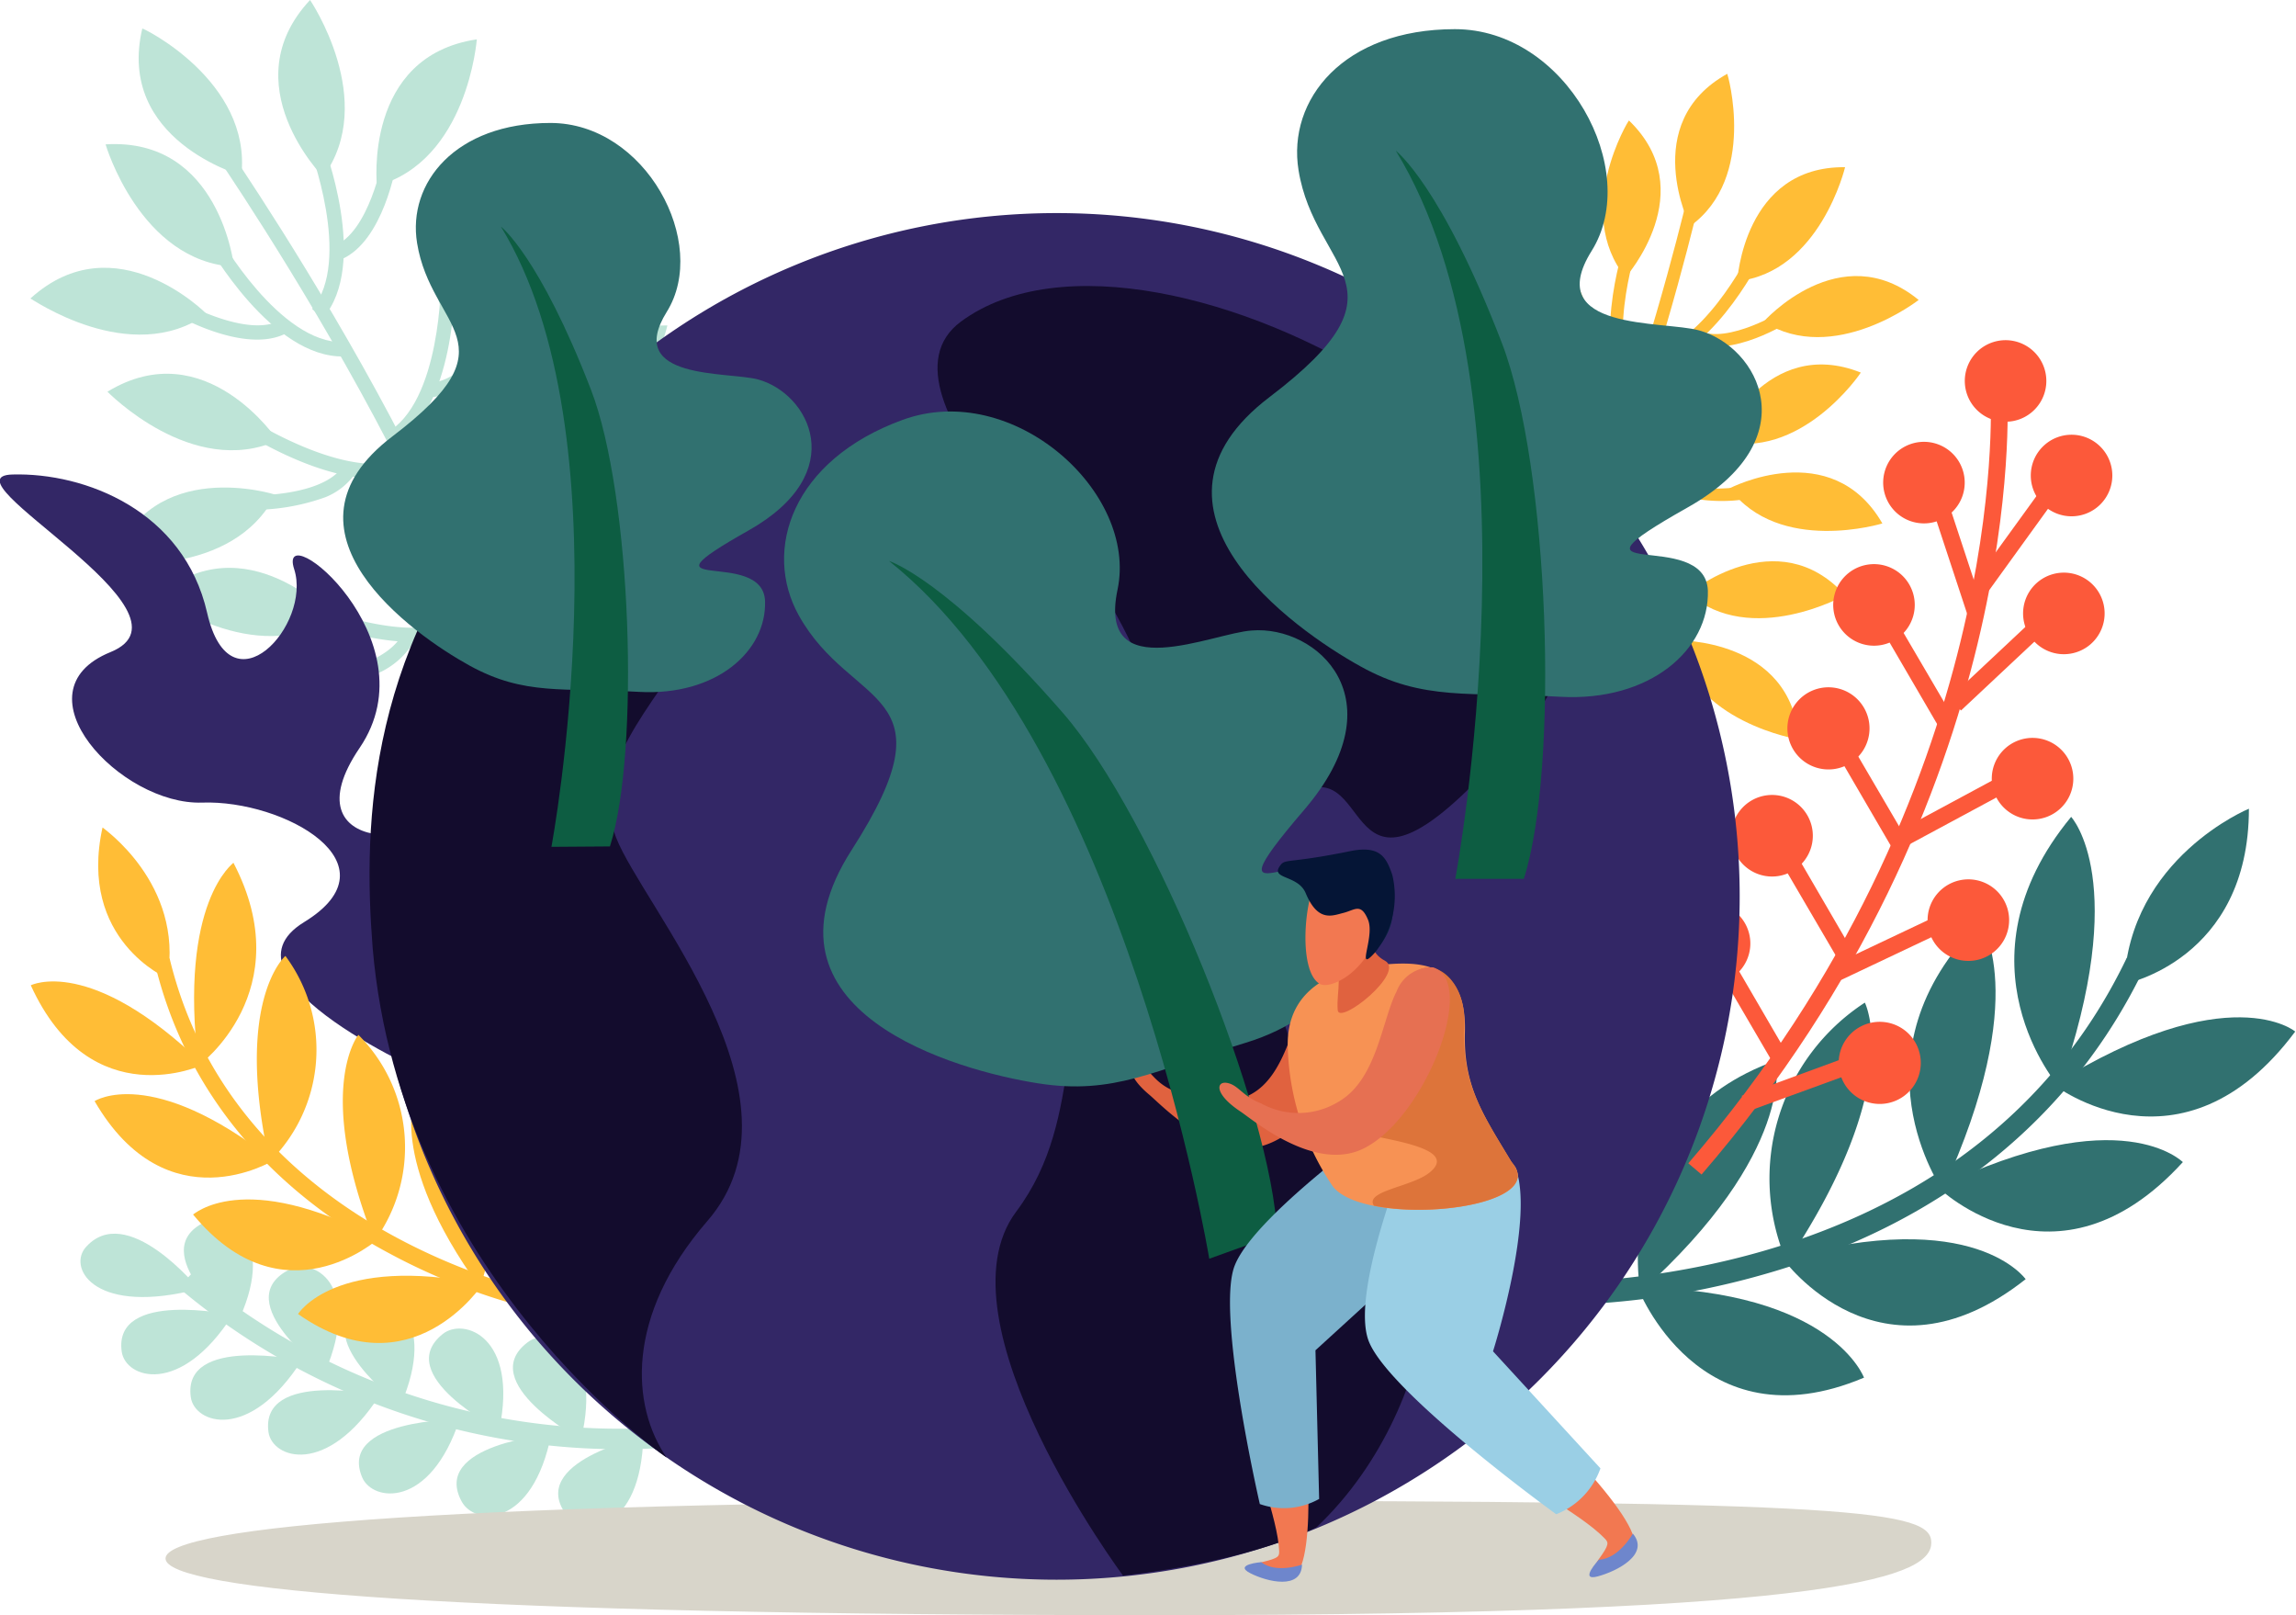 <svg id="Layer_1" data-name="Layer 1" xmlns="http://www.w3.org/2000/svg" viewBox="0 0 112.63 79.2"><defs><style>.cls-1{fill:#ffbd36;}.cls-2{fill:#317170;}.cls-3{fill:#fc593a;}.cls-4{fill:#bee4d7;}.cls-5{fill:#332766;}.cls-6{fill:#d8d5ca;}.cls-7{fill:#130c2d;}.cls-8{fill:#0d5d42;}.cls-9{fill:#e0623f;}.cls-10{fill:#f27851;}.cls-11{fill:#6e86cc;}.cls-12{fill:#7bb1cc;}.cls-13{fill:#9acfe5;}.cls-14{fill:#f79254;}.cls-15{fill:#dd743a;}.cls-16{fill:#062440;}.cls-17{fill:#051536;}.cls-18{fill:#e67052;}</style></defs><path class="cls-1" d="M555.17,183.49s-2.54-5.05,1.82-7.47C557,176,558.48,181.1,555.17,183.49Z" transform="translate(-472.26 -172.4)"/><path class="cls-1" d="M541.88,212.17l-.34-.51c7.81-5.2,13.5-29.59,13.55-29.83l.6.14C555.46,183,549.89,206.83,541.88,212.17Z" transform="translate(-472.26 -172.4)"/><path class="cls-1" d="M552.92,190.32v-.61c2.74-.08,5.14-4.86,5.17-4.91l.55.28C558.53,185.29,556,190.24,552.92,190.32Z" transform="translate(-472.26 -172.4)"/><path class="cls-1" d="M555.37,189.19l-.11-.05.29-.54c1.46.74,4.22-1,4.25-1l.33.52C560,188.21,557.16,190,555.37,189.19Z" transform="translate(-472.26 -172.4)"/><path class="cls-1" d="M557.48,186.19s.31-5.65,5.29-5.59C562.77,180.6,561.54,185.75,557.48,186.19Z" transform="translate(-472.26 -172.4)"/><path class="cls-1" d="M558.77,188.18s3.75-4.23,7.61-1.07C566.38,187.11,562.21,190.36,558.77,188.18Z" transform="translate(-472.26 -172.4)"/><path class="cls-1" d="M550.88,196.27l.2-.58c2.59.91,6.54-2.7,6.58-2.74l.42.45C557.91,193.56,553.81,197.3,550.88,196.27Z" transform="translate(-472.26 -172.4)"/><path class="cls-1" d="M554.3,196.59a2.36,2.36,0,0,1-.81-.58l.46-.41c1.09,1.24,4.28.59,4.31.59l.13.6A7.89,7.89,0,0,1,554.3,196.59Z" transform="translate(-472.26 -172.4)"/><path class="cls-1" d="M556.61,194s2.3-5.17,6.93-3.33C563.54,190.7,560.56,195.07,556.61,194Z" transform="translate(-472.26 -172.4)"/><path class="cls-1" d="M557.1,196.35s5-2.61,7.5,1.72C564.6,198.07,559.54,199.62,557.1,196.35Z" transform="translate(-472.26 -172.4)"/><path class="cls-1" d="M550,201.68a3.35,3.35,0,0,1-1-.7l.44-.44c1.92,2,7.06.47,7.11.46l.18.59C556.48,201.65,552.46,202.81,550,201.68Z" transform="translate(-472.26 -172.4)"/><path class="cls-1" d="M553.92,204.21a4.24,4.24,0,0,1-2.51-2.32l.59-.16c.43,1.6,3.58,2.43,3.61,2.44l-.15.6A11.07,11.07,0,0,1,553.92,204.21Z" transform="translate(-472.26 -172.4)"/><path class="cls-1" d="M555.09,201.51s4.34-3.62,7.68.08C562.77,201.59,558.16,204.18,555.09,201.51Z" transform="translate(-472.26 -172.4)"/><path class="cls-1" d="M554.5,203.8s5.65-.12,6,4.86C560.46,208.66,555.24,207.81,554.5,203.8Z" transform="translate(-472.26 -172.4)"/><path class="cls-1" d="M552.33,192.1c-2.16-2.25-.45-7.52-.37-7.75l.58.2s-1.66,5.14.23,7.12Z" transform="translate(-472.26 -172.4)"/><path class="cls-1" d="M551.24,189.52c-1.74-.79-2.46-3.91-2.49-4.05l.6-.13s.74,3.21,2.32,3.68l-.18.59A1.06,1.06,0,0,1,551.24,189.52Z" transform="translate(-472.26 -172.4)"/><path class="cls-1" d="M552,186s3.76-4.22.17-7.69C552.16,178.26,549.42,182.79,552,186Z" transform="translate(-472.26 -172.4)"/><path class="cls-1" d="M549.68,186.46s.3-5.64-4.66-6.11C545,180.35,545.69,185.6,549.68,186.46Z" transform="translate(-472.26 -172.4)"/><path class="cls-1" d="M550.55,197.6c-2.72-1.23-3.58-6.35-3.62-6.58l.61-.1c0,.05.9,5.33,3.5,6.21l-.2.59A1.78,1.78,0,0,1,550.55,197.6Z" transform="translate(-472.26 -172.4)"/><path class="cls-1" d="M547.28,195.63a9,9,0,0,1-2.68-2.13l.47-.4s2.14,2.5,3.77,2.2l.11.6A2.81,2.81,0,0,1,547.28,195.63Z" transform="translate(-472.26 -172.4)"/><path class="cls-1" d="M547.7,192.42s1.37-5.48-3.41-6.89C544.29,185.53,544,190.81,547.7,192.42Z" transform="translate(-472.26 -172.4)"/><path class="cls-1" d="M545.88,194s-2.34-5.15-7-3.26C538.92,190.69,542,195,545.88,194Z" transform="translate(-472.26 -172.4)"/><path class="cls-1" d="M546.78,203.9c-2.58-1.18-4-5.56-4.12-5.76l.59-.2c0,.05,1.72,5.13,4.42,5.6l-.1.6A3.26,3.26,0,0,1,546.78,203.9Z" transform="translate(-472.26 -172.4)"/><path class="cls-1" d="M542.89,202.32a9.8,9.8,0,0,1-2.14-1.37l.4-.47s2.5,2.14,4.06,1.58l.21.58A3.4,3.4,0,0,1,542.89,202.32Z" transform="translate(-472.26 -172.4)"/><path class="cls-1" d="M543.64,199.4s.5-5.63-4.45-6.27C539.19,193.13,539.69,198.39,543.64,199.4Z" transform="translate(-472.26 -172.4)"/><path class="cls-1" d="M542.09,201.19s-3.12-4.71-7.39-2.13C534.7,199.06,538.37,202.87,542.09,201.19Z" transform="translate(-472.26 -172.4)"/><path class="cls-2" d="M546.69,235.29l-.11,1.09a39,39,0,0,0,12.16-1.47c8.7-2.45,15.17-7.65,18.72-15.06l-.87-.48C568.35,236.58,546.9,235.3,546.69,235.29Z" transform="translate(-472.26 -172.4)"/><path class="cls-2" d="M576.46,220.66s6.12-1.17,6.12-8.6C582.58,212.06,576.71,214.47,576.46,220.66Z" transform="translate(-472.26 -172.4)"/><path class="cls-2" d="M573,225.59s6.27,4.88,11.85-2.6C584.89,223,581.59,220.25,573,225.59Z" transform="translate(-472.26 -172.4)"/><path class="cls-2" d="M573.27,225.71s-5.32-6.09.59-13.25C573.86,212.46,576.82,215.63,573.27,225.71Z" transform="translate(-472.26 -172.4)"/><path class="cls-2" d="M567.34,230.64s5.76,5.6,12-1.25C579.32,229.39,576.32,226.28,567.34,230.64Z" transform="translate(-472.26 -172.4)"/><path class="cls-2" d="M567.56,230.78s-4.7-6.69,1.83-13.17C569.39,217.61,572,221.12,567.56,230.78Z" transform="translate(-472.26 -172.4)"/><path class="cls-2" d="M559.72,234.13s4.77,6.65,11.91,1C571.63,235.16,569.17,231.49,559.72,234.13Z" transform="translate(-472.26 -172.4)"/><path class="cls-2" d="M559.92,234.31a10.29,10.29,0,0,1,3.82-12.74S565.77,225.56,559.92,234.31Z" transform="translate(-472.26 -172.4)"/><path class="cls-2" d="M552.59,235.53s3,7.86,11.11,4.43C563.7,240,562.21,235.68,552.59,235.53Z" transform="translate(-472.26 -172.4)"/><path class="cls-2" d="M552.73,235.76s-1.61-8.39,6.65-11.35C559.38,224.41,560.38,228.89,552.73,235.76Z" transform="translate(-472.26 -172.4)"/><path class="cls-3" d="M555.73,230c16.09-18.63,15-38,15-38.15l-.82.06c0,.19,1,19.18-14.83,37.54Z" transform="translate(-472.26 -172.4)"/><polygon class="cls-3" points="96.55 30.26 97.34 30 95.53 24.51 94.74 24.77 96.55 30.26"/><polygon class="cls-3" points="95.16 35.74 95.89 35.32 92.97 30.34 92.25 30.75 95.16 35.74"/><polygon class="cls-3" points="92.93 41.78 93.65 41.36 90.73 36.37 90.02 36.79 92.93 41.78"/><polygon class="cls-3" points="90.17 47.06 90.88 46.65 87.97 41.65 87.25 42.07 90.17 47.06"/><polygon class="cls-3" points="87.1 52.34 87.81 51.92 84.91 46.94 84.19 47.36 87.1 52.34"/><polygon class="cls-3" points="97.56 28.97 100.95 24.28 100.28 23.8 96.89 28.48 97.56 28.97"/><rect class="cls-3" x="567.38" y="204.54" width="5.78" height="0.83" transform="translate(-458.2 273.05) rotate(-43.15)"/><rect class="cls-3" x="565.33" y="211.72" width="5.78" height="0.83" transform="translate(-504.92 122.31) rotate(-28.3)"/><rect class="cls-3" x="562.1" y="218.48" width="5.78" height="0.83" transform="translate(-511.58 90.43) rotate(-25.34)"/><polygon class="cls-3" points="85.72 54.51 91.15 52.53 90.86 51.75 85.44 53.74 85.72 54.51"/><path class="cls-3" d="M568.79,190.33a2,2,0,1,0,2.63-1.09A2,2,0,0,0,568.79,190.33Z" transform="translate(-472.26 -172.4)"/><path class="cls-3" d="M564.74,195.44a2,2,0,1,0,2.56-1.26A2,2,0,0,0,564.74,195.44Z" transform="translate(-472.26 -172.4)"/><path class="cls-3" d="M562.6,200.85a2,2,0,1,0,2.82-.36A2,2,0,0,0,562.6,200.85Z" transform="translate(-472.26 -172.4)"/><path class="cls-3" d="M560.36,206.89a2,2,0,1,0,3.19,2.46,2,2,0,0,0-3.19-2.46Z" transform="translate(-472.26 -172.4)"/><path class="cls-3" d="M557.6,212.17a2,2,0,1,0,2.82-.36A2,2,0,0,0,557.6,212.17Z" transform="translate(-472.26 -172.4)"/><path class="cls-3" d="M554.53,217.46a2,2,0,1,0,2.82-.37A2,2,0,0,0,554.53,217.46Z" transform="translate(-472.26 -172.4)"/><path class="cls-3" d="M575.88,195.72a2,2,0,1,1-2-2A2,2,0,0,1,575.88,195.72Z" transform="translate(-472.26 -172.4)"/><path class="cls-3" d="M575.47,202.84a2,2,0,1,1-1.64-2.33A2,2,0,0,1,575.47,202.84Z" transform="translate(-472.26 -172.4)"/><path class="cls-3" d="M573.78,211.43a2,2,0,1,1-1-2.67A2,2,0,0,1,573.78,211.43Z" transform="translate(-472.26 -172.4)"/><path class="cls-3" d="M570.58,218.47a2,2,0,1,1-.84-2.72A2,2,0,0,1,570.58,218.47Z" transform="translate(-472.26 -172.4)"/><path class="cls-3" d="M566.16,225.62a2,2,0,1,1-3.38-2.19,2,2,0,0,1,3.38,2.19Z" transform="translate(-472.26 -172.4)"/><path class="cls-4" d="M507.74,243.09l-.14-1a32.56,32.56,0,0,1-25.9-7.27l-.69.72A33.6,33.6,0,0,0,507.74,243.09Z" transform="translate(-472.26 -172.4)"/><path class="cls-4" d="M482,235.61s-3.56-4.38-5.57-2C475.6,234.67,477,236.92,482,235.61Z" transform="translate(-472.26 -172.4)"/><path class="cls-4" d="M483.67,236.89s-5.86-1.26-5.44,1.79C478.41,240,481.1,240.9,483.67,236.89Z" transform="translate(-472.26 -172.4)"/><path class="cls-4" d="M483.84,237.42s-4.52-3.63-1.55-5.08C483.55,231.72,485.93,233.19,483.84,237.42Z" transform="translate(-472.26 -172.4)"/><path class="cls-4" d="M488.2,239.7s-4.7-3.44-1.82-5C487.61,234,490.05,235.37,488.2,239.7Z" transform="translate(-472.26 -172.4)"/><path class="cls-4" d="M491.91,241.32s-4.68-3.46-1.8-5C491.34,235.61,493.78,237,491.91,241.32Z" transform="translate(-472.26 -172.4)"/><path class="cls-4" d="M496.75,242.52s-5.28-2.69-2.77-4.7C495,237,497.7,237.94,496.75,242.52Z" transform="translate(-472.26 -172.4)"/><path class="cls-4" d="M500.76,243s-5.2-2.82-2.62-4.77C499.23,237.39,501.85,238.43,500.76,243Z" transform="translate(-472.26 -172.4)"/><path class="cls-4" d="M506,242.81s-5.81-1.48-4-4C502.77,237.73,505.59,238.1,506,242.81Z" transform="translate(-472.26 -172.4)"/><path class="cls-4" d="M487.06,239.12s-5.87-1.25-5.44,1.8C481.8,242.22,484.48,243.13,487.06,239.12Z" transform="translate(-472.26 -172.4)"/><path class="cls-4" d="M490.88,240.83s-5.87-1.25-5.45,1.8C485.61,243.93,488.29,244.84,490.88,240.83Z" transform="translate(-472.26 -172.4)"/><path class="cls-4" d="M494.81,242s-6,0-4.78,2.86C490.54,246.05,493.36,246.41,494.81,242Z" transform="translate(-472.26 -172.4)"/><path class="cls-4" d="M499.3,242.74s-5.92.5-4.39,3.3C495.56,247.24,498.39,247.33,499.3,242.74Z" transform="translate(-472.26 -172.4)"/><path class="cls-4" d="M503.82,242.85s-5.73,1.25-3.77,3.85C500.89,247.81,503.69,247.54,503.82,242.85Z" transform="translate(-472.26 -172.4)"/><path class="cls-4" d="M484.1,181s-6.15-1.72-4.86-7.2C479.24,173.75,484.61,176.37,484.1,181Z" transform="translate(-472.26 -172.4)"/><path class="cls-4" d="M498,213.87l-.69-.1c1.59-10.49-14.46-33.78-14.62-34l.57-.4C483.89,180.32,499.59,203.11,498,213.87Z" transform="translate(-472.26 -172.4)"/><path class="cls-4" d="M488.1,188l-.53-.45c2-2.35-.14-8-.17-8l.65-.26C488.15,179.51,490.39,185.36,488.1,188Z" transform="translate(-472.26 -172.4)"/><path class="cls-4" d="M489,185.12l-.13,0-.24-.65c1.74-.66,2.4-4.26,2.41-4.3l.68.12C491.71,180.5,491.06,184.25,489,185.12Z" transform="translate(-472.26 -172.4)"/><path class="cls-4" d="M488.11,181.07s-4.49-4.55-.64-8.67C487.47,172.4,490.83,177.35,488.11,181.07Z" transform="translate(-472.26 -172.4)"/><path class="cls-4" d="M490.75,181.51s-.68-6.35,4.9-7.18C495.65,174.33,495.2,180.29,490.75,181.51Z" transform="translate(-472.26 -172.4)"/><path class="cls-4" d="M491.51,194.26l-.33-.61c2.73-1.47,2.72-7.53,2.71-7.59h.7C494.59,186.32,494.61,192.59,491.51,194.26Z" transform="translate(-472.26 -172.4)"/><path class="cls-4" d="M494.38,191.64a2.88,2.88,0,0,1-1.11.24v-.7c1.87,0,3.76-3.13,3.78-3.16l.6.35A8.87,8.87,0,0,1,494.38,191.64Z" transform="translate(-472.26 -172.4)"/><path class="cls-4" d="M494,187.76s-2.57-5.84,2.49-8.32C496.49,179.44,497.87,185.26,494,187.76Z" transform="translate(-472.26 -172.4)"/><path class="cls-4" d="M496.31,189.11s1.64-6.17,7.14-5C503.45,184.16,500.9,189.56,496.31,189.11Z" transform="translate(-472.26 -172.4)"/><path class="cls-4" d="M495.34,199.12a3.82,3.82,0,0,1-1.37.33l0-.7c3.09-.11,5.76-5.54,5.79-5.6l.63.3C500.27,193.66,498.18,197.91,495.34,199.12Z" transform="translate(-472.26 -172.4)"/><path class="cls-4" d="M500.46,197.75c-1.16.5-2.71.93-3.85.34l.32-.62c1.66.85,4.75-1.14,4.78-1.16l.38.58A11.89,11.89,0,0,1,500.46,197.75Z" transform="translate(-472.26 -172.4)"/><path class="cls-4" d="M499.08,194.72s.29-6.38,5.92-6.36C505,188.36,503.66,194.19,499.08,194.72Z" transform="translate(-472.26 -172.4)"/><path class="cls-4" d="M500.56,197s4.2-4.81,8.59-1.29C509.15,195.67,504.47,199.39,500.56,197Z" transform="translate(-472.26 -172.4)"/><path class="cls-4" d="M489.13,189.88c-3.52.09-6.62-5.36-6.75-5.59l.6-.34c0,.05,3,5.31,6.13,5.23Z" transform="translate(-472.26 -172.4)"/><path class="cls-4" d="M486.14,188.82c-2,.86-5.13-.91-5.27-1l.34-.61s3.25,1.82,4.85.87l.36.59A1.83,1.83,0,0,1,486.14,188.82Z" transform="translate(-472.26 -172.4)"/><path class="cls-4" d="M483.74,185.48s-.68-6.35-6.3-6C477.44,179.49,479.13,185.22,483.74,185.48Z" transform="translate(-472.26 -172.4)"/><path class="cls-4" d="M482.4,187.8s-4.48-4.55-8.65-.76C473.75,187,478.65,190.47,482.4,187.8Z" transform="translate(-472.26 -172.4)"/><path class="cls-4" d="M492.38,195.54c-3.1,1.33-8-1.84-8.26-2l.38-.58c.05,0,5.14,3.3,7.85,1.8l.34.61A3,3,0,0,1,492.38,195.54Z" transform="translate(-472.26 -172.4)"/><path class="cls-4" d="M488.23,196.78a10.49,10.49,0,0,1-3.81.62l0-.7s3.71.11,4.69-1.48l.6.37A3.27,3.27,0,0,1,488.23,196.78Z" transform="translate(-472.26 -172.4)"/><path class="cls-4" d="M485.88,194s-3.54-5.32-8.35-2.39C477.53,191.6,481.68,195.89,485.88,194Z" transform="translate(-472.26 -172.4)"/><path class="cls-4" d="M485.77,196.66s-6.08-1.95-8,3.34C477.75,200,483.68,200.77,485.77,196.66Z" transform="translate(-472.26 -172.4)"/><path class="cls-4" d="M494.77,203.48c-2.94,1.26-7.73-.84-7.95-.94l.29-.63c.05,0,5.59,2.46,8,.55l.43.55A3.57,3.57,0,0,1,494.77,203.48Z" transform="translate(-472.26 -172.4)"/><path class="cls-4" d="M490.49,205.54a11.09,11.09,0,0,1-2.77.74l-.09-.69s3.69-.47,4.41-2.19l.64.27A3.93,3.93,0,0,1,490.49,205.54Z" transform="translate(-472.26 -172.4)"/><path class="cls-4" d="M488.62,202.69s-4.32-4.7-8.62-1.06C480,201.63,484.78,205.22,488.62,202.69Z" transform="translate(-472.26 -172.4)"/><path class="cls-4" d="M488.93,205.35s-6.31-1-7.4,4.54C481.53,209.89,487.51,209.73,488.93,205.35Z" transform="translate(-472.26 -172.4)"/><path class="cls-5" d="M493.63,225.25s-11.11-4.78-6.45-7.63-1-6-5-5.86-9.25-5.45-4.5-7.38-8.38-8.61-4.81-8.71,8.41,1.78,9.55,6.78,5.15.59,4.27-2.14,6.84,3.43,3.21,8.77,3.92,5.11,4.6,2.34,4.06,1.81,1.79,6-1.26,6.53,1.07,7.77S493.63,225.25,493.63,225.25Z" transform="translate(-472.26 -172.4)"/><path class="cls-1" d="M500.39,236.17l-.1.84a30.53,30.53,0,0,1-8.87-3.11c-6.12-3.25-10.12-8.19-11.57-14.28l.73-.22C484,233.56,500.22,236.15,500.39,236.17Z" transform="translate(-472.26 -172.4)"/><path class="cls-1" d="M480.47,220.38s-4.4-1.87-3.18-7.4C477.29,213,481.29,215.74,480.47,220.38Z" transform="translate(-472.26 -172.4)"/><path class="cls-1" d="M482.23,224.61s-5.5,2.6-8.46-3.89C473.77,220.72,476.69,219.23,482.23,224.61Z" transform="translate(-472.26 -172.4)"/><path class="cls-1" d="M482,224.66s5-3.65,1.71-9.95C483.75,214.71,481,216.58,482,224.66Z" transform="translate(-472.26 -172.4)"/><path class="cls-1" d="M485.67,229.31s-5.22,3.21-8.77-2.91C476.9,226.4,479.66,224.59,485.67,229.31Z" transform="translate(-472.26 -172.4)"/><path class="cls-1" d="M485.48,229.38a7.71,7.71,0,0,0,.78-10.1S483.72,221.46,485.48,229.38Z" transform="translate(-472.26 -172.4)"/><path class="cls-1" d="M490.81,233.16s-4.65,4.16-9.08-1.2C481.73,232,484.16,229.64,490.81,233.16Z" transform="translate(-472.26 -172.4)"/><path class="cls-1" d="M490.63,233.26a7.79,7.79,0,0,0-.79-10.11S487.68,225.79,490.63,233.26Z" transform="translate(-472.26 -172.4)"/><path class="cls-1" d="M495.93,235.38s-3.51,5.36-9.05,1.46C486.88,236.84,488.69,233.9,495.93,235.38Z" transform="translate(-472.26 -172.4)"/><path class="cls-1" d="M495.79,235.53s2.57-6-3.14-9.54C492.65,226,491.18,229.16,495.79,235.53Z" transform="translate(-472.26 -172.4)"/><path class="cls-6" d="M567,248.05c0,1.55-3.56,3.56-38,3.56s-48.62-1.22-48.62-2.78S494.49,246,529,246,567,246.49,567,248.05Z" transform="translate(-472.26 -172.4)"/><path class="cls-5" d="M557.6,216.36a33.51,33.51,0,1,1-33.51-33.51A33.51,33.51,0,0,1,557.6,216.36Z" transform="translate(-472.26 -172.4)"/><path class="cls-7" d="M526.75,202.08s-12.23-10.31-7.35-13.91c9.61-7.08,36.76,9,27.94,19.58S539.69,211,537,211s-7,4.41-4.11,7,3.23,12.06,7.05,12.06,3.5,11-3.1,17.24c0,0-3,1.62-9.49,2.37,0,0-9.27-12.48-5.24-17.85,3.52-4.7,1.75-10.29,4.7-15S530.12,207.82,526.75,202.08Z" transform="translate(-472.26 -172.4)"/><path class="cls-7" d="M498,195.32s11.09,4.05,8.59,8-5.43,6.76-4.11,10.15,9.7,12.79,4.48,18.81c-4.05,4.67-3.73,9.08-2,11.6,0,0-13.05-8.94-14.42-25C490.06,212.77,490.27,203.78,498,195.32Z" transform="translate(-472.26 -172.4)"/><path class="cls-2" d="M539,205.08c-3.35-1.85-11.62-7.77-4.46-13.21s2.23-6.12,1.42-11.12c-.56-3.46,2.2-6.92,7.67-6.92s9.18,6.92,6.71,10.87,3.53,3.42,5.26,3.9c2.93.8,5.38,5.35-.56,8.69-6.84,3.86.87.92,1,4.07.08,2.89-2.83,5.46-7.25,5.21S542.08,206.8,539,205.08Z" transform="translate(-472.26 -172.4)"/><path class="cls-8" d="M543.65,215.5s4.44-23.73-2.92-35.71c0,0,2.22,1.68,5.2,9.42,2.34,6.08,2.83,20.84,1.08,26.29Z" transform="translate(-472.26 -172.4)"/><path class="cls-2" d="M495.31,205.05c-2.86-1.57-9.9-6.62-3.8-11.25s1.9-5.21,1.21-9.48c-.48-2.94,1.87-5.89,6.54-5.89s7.81,5.89,5.71,9.26,3,2.92,4.48,3.32c2.49.68,4.58,4.56-.48,7.41-5.83,3.29.74.78.82,3.47.07,2.46-2.41,4.65-6.18,4.44S498,206.52,495.31,205.05Z" transform="translate(-472.26 -172.4)"/><path class="cls-8" d="M499.31,213.93s3.79-20.21-2.48-30.42c0,0,1.88,1.43,4.42,8,2,5.19,2.41,17.76.93,22.4Z" transform="translate(-472.26 -172.4)"/><path class="cls-9" d="M538.71,220.21a1.92,1.92,0,0,0-2.17.68c-.83,1.25-1.12,4.3-3,5.22a3.71,3.71,0,0,1-3.87-.29c-.85-.42-1-1-1.51-1.18s-.72.44.47,1.44c.58.48,3.12,3.2,5.54,2.52C537.36,227.71,540.84,221.19,538.71,220.21Z" transform="translate(-472.26 -172.4)"/><path class="cls-2" d="M523.2,225.53c-4-.62-14.27-3.5-9.16-11.45s0-6.85-2.59-11.49c-1.8-3.22-.32-7.63,5.09-9.6s11.55,3.54,10.54,8.33,4.71,2.11,6.59,2c3.18-.26,7.23,3.35,2.57,8.79-5.37,6.27,1.19.6,2.41,3.67,1.12,2.83-.83,6.41-5.29,7.76S526.91,226.11,523.2,225.53Z" transform="translate(-472.26 -172.4)"/><path class="cls-8" d="M531.58,234.13s-4.13-25-15.71-34.22c0,0,2.79.86,8.52,7.44,4.5,5.16,10.28,19.57,10.52,25.58Z" transform="translate(-472.26 -172.4)"/><path class="cls-10" d="M533.25,241.53c.47,2.32,1.7,5.35,1.76,6.94,0,.25,0,.34-.85.54s-.07.71,1.33.77,1-6.7.46-9.88C535.49,237.12,532.71,238.84,533.25,241.53Z" transform="translate(-472.26 -172.4)"/><path class="cls-11" d="M536.13,249.13s-1.26.46-2-.12c0,0-1.38.11-.54.54S536.1,250.38,536.13,249.13Z" transform="translate(-472.26 -172.4)"/><path class="cls-12" d="M541.07,226.83s-7.2,5-8.24,7.63c-.93,2.33,1.23,11.7,1.23,11.7a3.54,3.54,0,0,0,2.91-.25l-.18-7.29,6.08-5.55h0Z" transform="translate(-472.26 -172.4)"/><path class="cls-10" d="M544.69,243.5c2,1.54,5.12,3.12,6.3,4.36.18.19.22.29-.3,1s.44.62,1.6-.32-3.92-6.08-6.58-8.27C543.39,238.38,542.37,241.72,544.69,243.5Z" transform="translate(-472.26 -172.4)"/><path class="cls-11" d="M552.36,247.61s-.69,1.24-1.67,1.28c0,0-1,1.07-.06.82S553.21,248.63,552.36,247.61Z" transform="translate(-472.26 -172.4)"/><path class="cls-13" d="M542.13,226.79s-3.73,8.51-2.75,11.32c.89,2.53,9.22,8.55,9.22,8.55a3.76,3.76,0,0,0,2.17-2.25l-5.27-5.74s2.11-6.63,1.07-9.09a5.93,5.93,0,0,0,.14.59Z" transform="translate(-472.26 -172.4)"/><path class="cls-14" d="M546.46,229.45h0a1.53,1.53,0,0,1-.11-.16h0c-1.35-2.24-2.3-3.62-2.23-6.26.12-3.78-2.67-3.45-4.38-3.29s-4.39.95-4.31,4a12.77,12.77,0,0,0,2.21,6.84C539.21,232.62,548.34,231.77,546.46,229.45Z" transform="translate(-472.26 -172.4)"/><path class="cls-15" d="M546.35,229.29a1.53,1.53,0,0,0,.11.16h0c1.46,1.79-3.67,2.71-6.8,2.08-.48-.73,1.86-.92,2.73-1.63,2-1.62-5.14-1.76-3.91-2.36s3.31-.38,2.44-2.33a5,5,0,0,1,.7-5.06c.86-.83,2.3.14,2.45,1.93a4.79,4.79,0,0,1,0,.95C544.05,225.67,545,227.05,546.35,229.29Z" transform="translate(-472.26 -172.4)"/><path class="cls-9" d="M539.5,217.51s-.38,1.44.69,2-2.26,3.21-2.31,2.42c-.07-1,.33-1.7-.37-2.76Z" transform="translate(-472.26 -172.4)"/><path class="cls-10" d="M536.93,215.4c-.7,1-1,4.64.07,5.25.46.27,2-.41,2.71-2.15a3,3,0,0,0-.28-3.07A1.58,1.58,0,0,0,536.93,215.4Z" transform="translate(-472.26 -172.4)"/><path class="cls-16" d="M540,215.38a2.55,2.55,0,0,1,.45,2.46c-.24.74-.85,1.43-1,1.22s.61-.53.23-1.26.1-1-.15-1.66-.73-.43-2.27-.38c-.63,0-.78-.2-.76-.46A2.22,2.22,0,0,1,540,215.38Z" transform="translate(-472.26 -172.4)"/><path class="cls-17" d="M536.31,216.2c-.37-.89-1.71-.68-1.28-1.31.28-.42.28-.1,3.47-.75,1.48-.3,1.77.33,2.06,1.17a4.44,4.44,0,0,1-.84,3.79c-1,1.11,0-.74-.35-1.59s-.65-.48-1.21-.34S536.91,217.63,536.31,216.2Z" transform="translate(-472.26 -172.4)"/><path class="cls-18" d="M542.56,219.84a1.83,1.83,0,0,0-1.79,1.18c-.7,1.35-.95,4.2-2.72,5.33a3.79,3.79,0,0,1-3.93.16c-.9-.34-1.1-.89-1.65-1s-.67.53.64,1.4c.63.42,3.5,2.86,5.85,1.9C542.05,227.53,544.81,220.57,542.56,219.84Z" transform="translate(-472.26 -172.4)"/></svg>